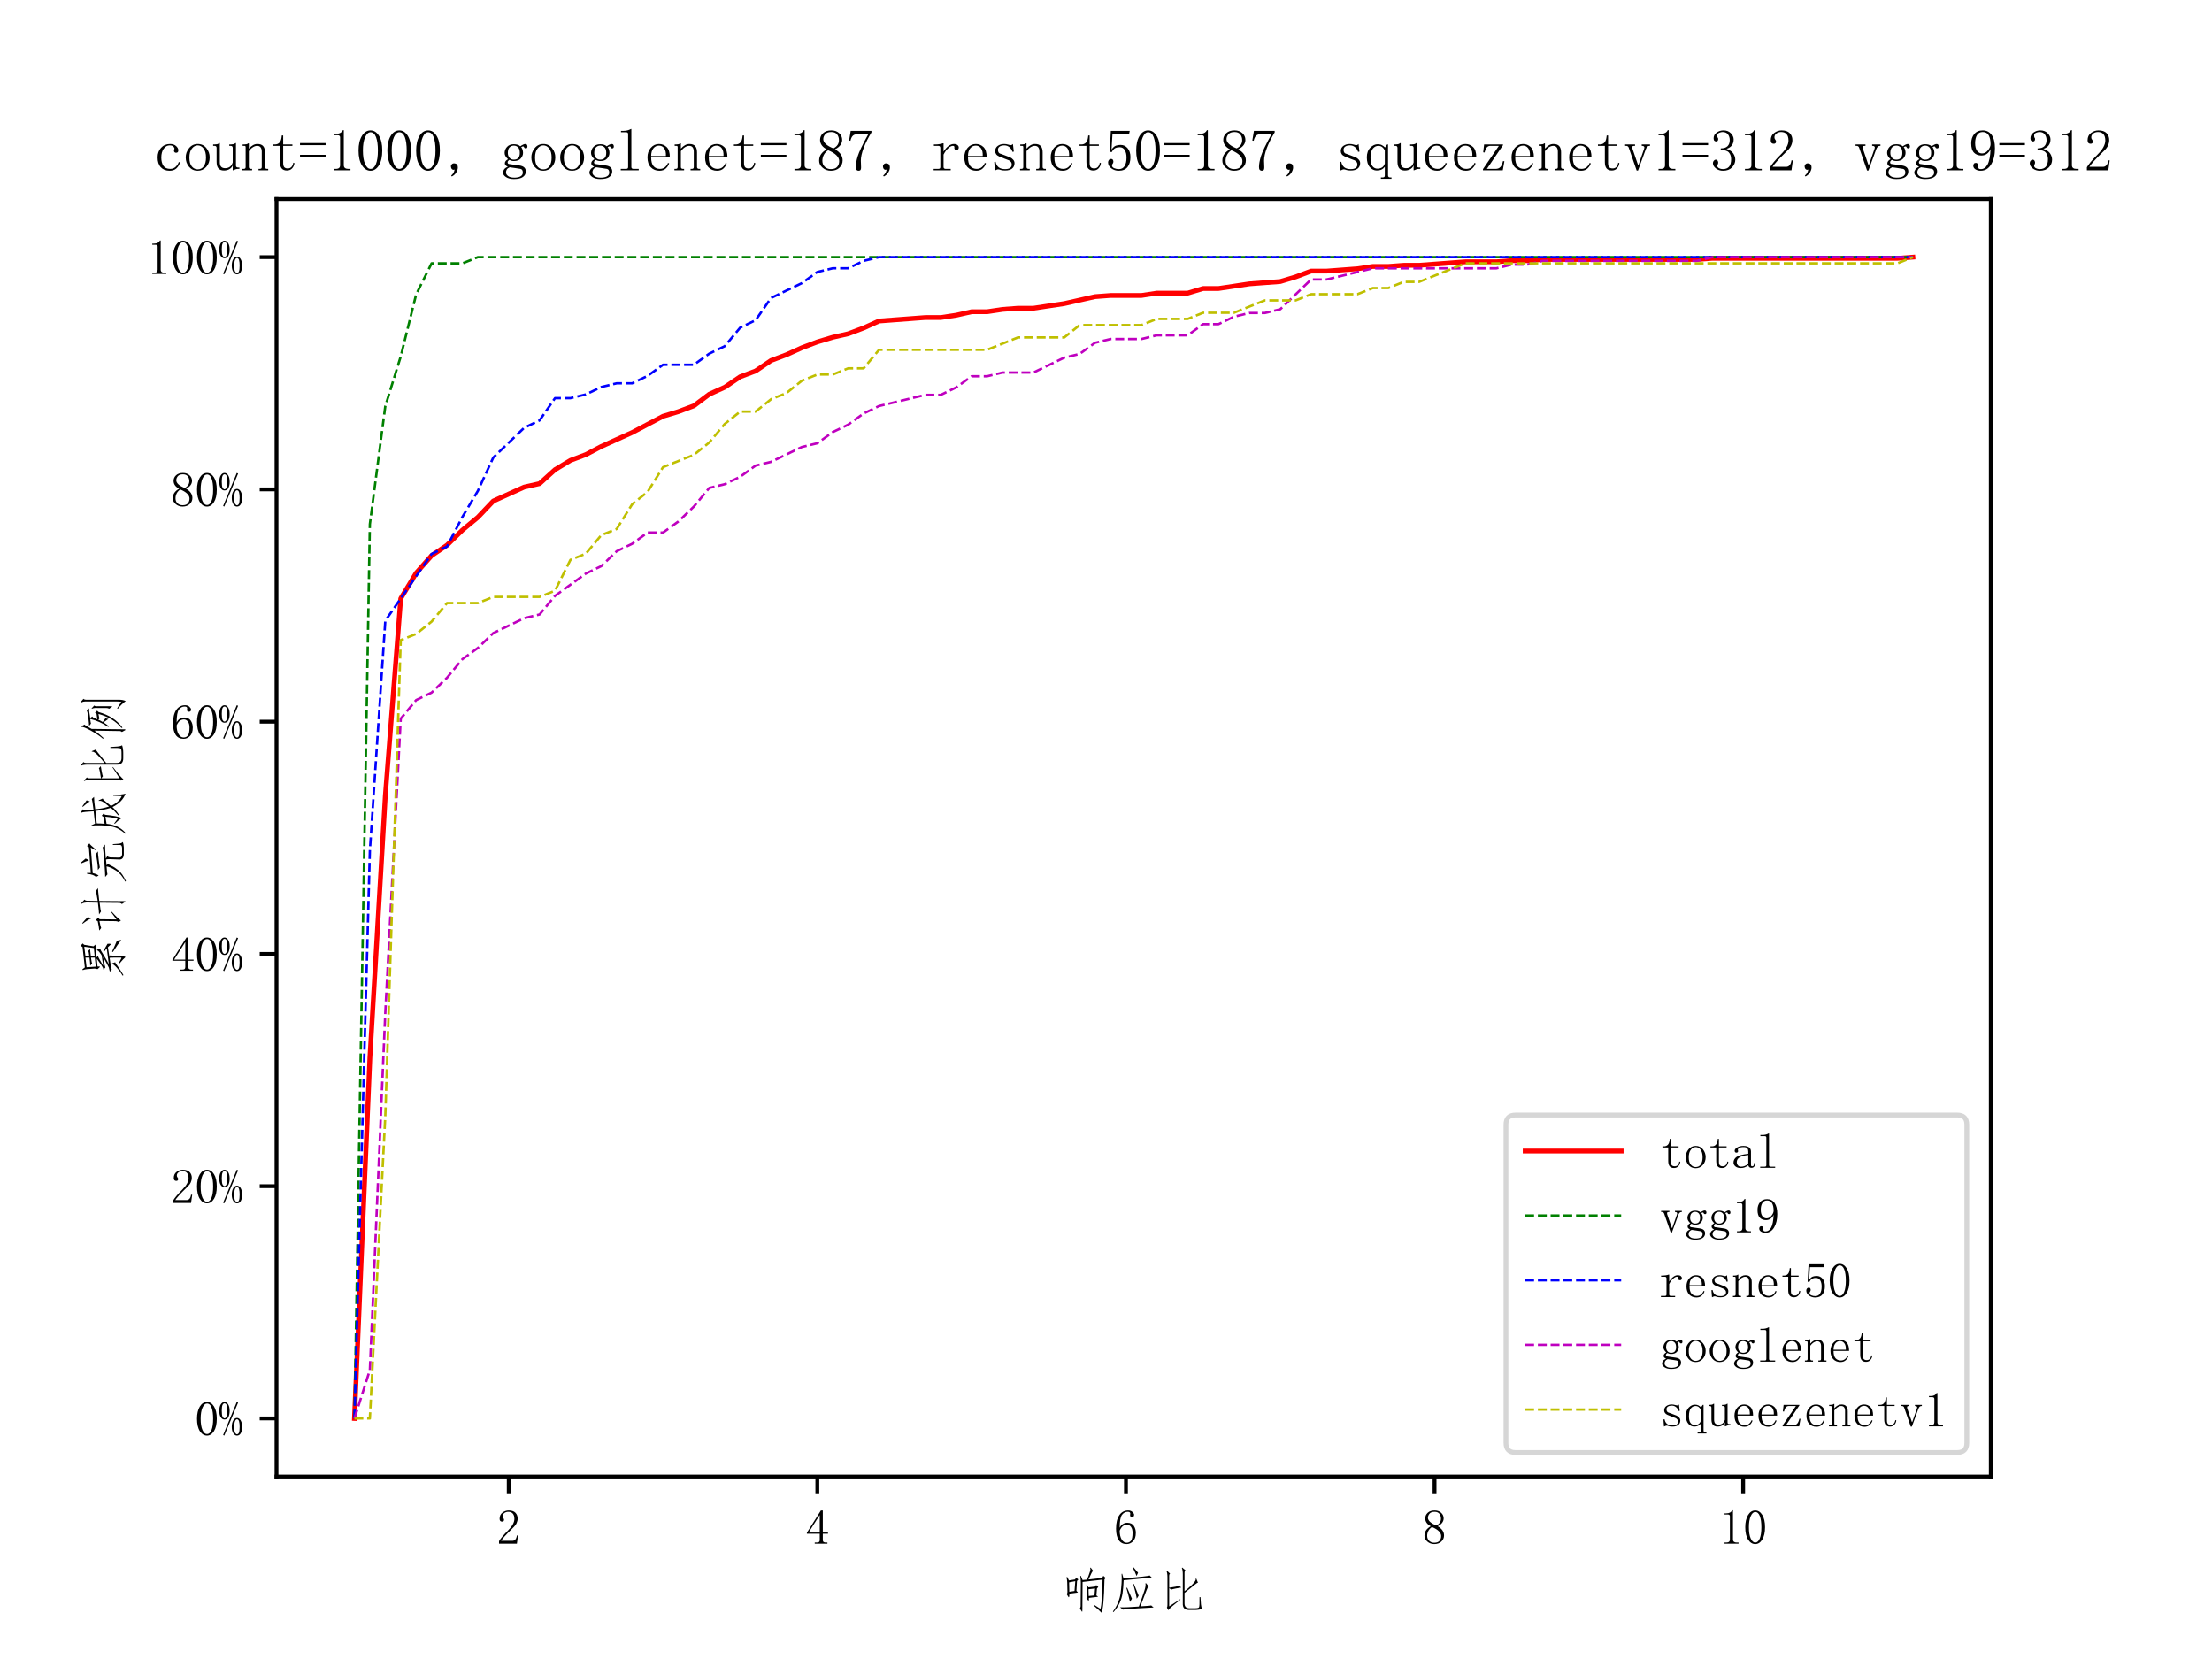 <?xml version="1.0" encoding="utf-8" standalone="no"?>
<!DOCTYPE svg PUBLIC "-//W3C//DTD SVG 1.1//EN"
  "http://www.w3.org/Graphics/SVG/1.1/DTD/svg11.dtd">
<svg xmlns:xlink="http://www.w3.org/1999/xlink" width="460.8pt" height="345.6pt" viewBox="0 0 460.8 345.6" xmlns="http://www.w3.org/2000/svg" version="1.1">
 <defs>
  <style type="text/css">*{stroke-linejoin: round; stroke-linecap: butt}</style>
 </defs>
 <g id="figure_1">
  <g id="patch_1">
   <path d="M 0 345.6 
L 460.8 345.6 
L 460.8 0 
L 0 0 
z
" style="fill: #ffffff"/>
  </g>
  <g id="axes_1">
   <g id="patch_2">
    <path d="M 57.6 307.584 
L 414.72 307.584 
L 414.72 41.472 
L 57.6 41.472 
z
" style="fill: #ffffff"/>
   </g>
   <g id="matplotlib.axis_1">
    <g id="xtick_1">
     <g id="line2d_1">
      <defs>
       <path id="m04cf4510a1" d="M 0 0 
L 0 3.5 
" style="stroke: #000000; stroke-width: 0.8"/>
      </defs>
      <g>
       <use xlink:href="#m04cf4510a1" x="105.977" y="307.584" style="stroke: #000000; stroke-width: 0.8"/>
      </g>
     </g>
     <g id="text_1">
      <!-- 2 -->
      <g transform="translate(103.477 321.576)scale(0.1 -0.1)">
       <defs>
        <path id="FangSong-32" d="M 2300 3225 
Q 2300 3675 2100 3912 
Q 1900 4150 1500 4150 
Q 1200 4150 987 3987 
Q 775 3825 775 3575 
Q 775 3425 862 3325 
Q 950 3225 950 3125 
Q 950 3000 887 2937 
Q 825 2875 700 2875 
Q 550 2875 462 2962 
Q 375 3050 375 3250 
Q 375 3775 750 4050 
Q 1125 4325 1550 4325 
Q 2150 4325 2437 4025 
Q 2725 3725 2725 3275 
Q 2725 2975 2587 2675 
Q 2450 2375 2150 2100 
Q 1425 1400 1037 962 
Q 650 525 575 375 
L 2050 375 
Q 2275 375 2425 550 
Q 2575 725 2625 1075 
L 2775 1075 
L 2625 0 
L 300 0 
L 300 325 
Q 425 550 712 900 
Q 1000 1250 1475 1725 
Q 1900 2150 2100 2525 
Q 2300 2900 2300 3225 
z
" transform="scale(0.016)"/>
       </defs>
       <use xlink:href="#FangSong-32"/>
      </g>
     </g>
    </g>
    <g id="xtick_2">
     <g id="line2d_2">
      <g>
       <use xlink:href="#m04cf4510a1" x="170.265" y="307.584" style="stroke: #000000; stroke-width: 0.8"/>
      </g>
     </g>
     <g id="text_2">
      <!-- 4 -->
      <g transform="translate(167.765 321.576)scale(0.1 -0.1)">
       <defs>
        <path id="FangSong-34" d="M 2275 475 
Q 2275 300 2375 225 
Q 2475 150 2650 150 
L 2875 150 
L 2875 0 
L 1225 0 
L 1225 150 
L 1500 150 
Q 1700 150 1787 225 
Q 1875 300 1875 475 
L 1875 1300 
L 200 1300 
L 200 1425 
L 2025 4325 
L 2275 4325 
L 2275 1450 
L 2950 1450 
L 2950 1300 
L 2275 1300 
L 2275 475 
z
M 1850 3700 
L 425 1450 
L 1875 1450 
L 1875 3700 
L 1850 3700 
z
" transform="scale(0.016)"/>
       </defs>
       <use xlink:href="#FangSong-34"/>
      </g>
     </g>
    </g>
    <g id="xtick_3">
     <g id="line2d_3">
      <g>
       <use xlink:href="#m04cf4510a1" x="234.553" y="307.584" style="stroke: #000000; stroke-width: 0.8"/>
      </g>
     </g>
     <g id="text_3">
      <!-- 6 -->
      <g transform="translate(232.053 321.576)scale(0.1 -0.1)">
       <defs>
        <path id="FangSong-36" d="M 750 1700 
Q 750 950 1012 537 
Q 1275 125 1650 125 
Q 2025 125 2225 400 
Q 2425 675 2425 1425 
Q 2425 1925 2212 2200 
Q 2000 2475 1700 2475 
Q 1425 2475 1187 2312 
Q 950 2150 750 1700 
z
M 1725 2725 
Q 2325 2725 2587 2325 
Q 2850 1925 2850 1425 
Q 2850 675 2487 312 
Q 2125 -50 1650 -50 
Q 975 -50 625 462 
Q 275 975 275 1950 
Q 275 3100 700 3712 
Q 1125 4325 1850 4325 
Q 2200 4325 2412 4125 
Q 2625 3925 2625 3775 
Q 2625 3625 2562 3550 
Q 2500 3475 2350 3475 
Q 2225 3475 2162 3537 
Q 2100 3600 2100 3725 
Q 2100 3775 2112 3825 
Q 2125 3875 2125 3925 
Q 2125 4025 2050 4087 
Q 1975 4150 1775 4150 
Q 1350 4150 1050 3762 
Q 750 3375 750 2075 
Q 900 2400 1162 2562 
Q 1425 2725 1725 2725 
z
" transform="scale(0.016)"/>
       </defs>
       <use xlink:href="#FangSong-36"/>
      </g>
     </g>
    </g>
    <g id="xtick_4">
     <g id="line2d_4">
      <g>
       <use xlink:href="#m04cf4510a1" x="298.841" y="307.584" style="stroke: #000000; stroke-width: 0.8"/>
      </g>
     </g>
     <g id="text_4">
      <!-- 8 -->
      <g transform="translate(296.341 321.576)scale(0.1 -0.1)">
       <defs>
        <path id="FangSong-38" d="M 600 1025 
Q 600 625 862 375 
Q 1125 125 1525 125 
Q 2000 125 2212 375 
Q 2425 625 2425 1000 
Q 2425 1325 2125 1625 
Q 1825 1925 1225 2175 
Q 925 1975 762 1675 
Q 600 1375 600 1025 
z
M 2800 1075 
Q 2800 600 2450 275 
Q 2100 -50 1525 -50 
Q 1000 -50 625 275 
Q 250 600 250 1025 
Q 250 1450 462 1750 
Q 675 2050 1075 2275 
Q 725 2450 537 2712 
Q 350 2975 350 3300 
Q 350 3725 675 4025 
Q 1000 4325 1575 4325 
Q 2100 4325 2425 4025 
Q 2750 3725 2750 3300 
Q 2750 3000 2562 2737 
Q 2375 2475 1975 2275 
Q 2400 2025 2600 1725 
Q 2800 1425 2800 1075 
z
M 2400 3275 
Q 2400 3625 2200 3887 
Q 2000 4150 1575 4150 
Q 1100 4150 900 3900 
Q 700 3650 700 3375 
Q 700 3100 987 2837 
Q 1275 2575 1800 2375 
Q 2100 2525 2250 2750 
Q 2400 2975 2400 3275 
z
" transform="scale(0.016)"/>
       </defs>
       <use xlink:href="#FangSong-38"/>
      </g>
     </g>
    </g>
    <g id="xtick_5">
     <g id="line2d_5">
      <g>
       <use xlink:href="#m04cf4510a1" x="363.129" y="307.584" style="stroke: #000000; stroke-width: 0.8"/>
      </g>
     </g>
     <g id="text_5">
      <!-- 10 -->
      <g transform="translate(358.129 321.576)scale(0.1 -0.1)">
       <defs>
        <path id="FangSong-31" d="M 1800 4350 
L 1800 550 
Q 1800 350 1925 250 
Q 2050 150 2275 150 
L 2525 150 
L 2525 0 
L 700 0 
L 700 150 
L 925 150 
Q 1175 150 1287 250 
Q 1400 350 1400 550 
L 1400 3575 
Q 1400 3675 1337 3737 
Q 1275 3800 1150 3800 
L 700 3800 
L 700 3950 
L 925 3950 
Q 1225 3950 1412 4050 
Q 1600 4150 1700 4350 
L 1800 4350 
z
" transform="scale(0.016)"/>
        <path id="FangSong-30" d="M 1575 4125 
Q 1225 4125 987 3587 
Q 750 3050 750 2150 
Q 750 1200 987 675 
Q 1225 150 1575 150 
Q 1950 150 2162 675 
Q 2375 1200 2375 2150 
Q 2375 3050 2175 3587 
Q 1975 4125 1575 4125 
z
M 1575 -50 
Q 1025 -50 650 525 
Q 275 1100 275 2150 
Q 275 3125 637 3725 
Q 1000 4325 1575 4325 
Q 2125 4325 2487 3750 
Q 2850 3175 2850 2150 
Q 2850 1125 2487 537 
Q 2125 -50 1575 -50 
z
" transform="scale(0.016)"/>
       </defs>
       <use xlink:href="#FangSong-31"/>
       <use xlink:href="#FangSong-30" x="50"/>
      </g>
     </g>
    </g>
    <g id="text_6">
     <!-- 响应比 -->
     <g transform="translate(221.16 334.873)scale(0.1 -0.1)">
      <defs>
       <path id="FangSong-54cd" d="M 2700 -200 
Q 2725 -650 2625 -525 
L 2375 -125 
Q 2500 50 2475 350 
L 2500 3200 
Q 2500 3625 2425 4100 
L 2500 4125 
L 2725 3575 
L 3300 3625 
Q 3550 4225 3675 4637 
Q 3800 5050 3700 5150 
L 3775 5200 
L 4125 4750 
Q 4050 4800 3900 4512 
Q 3750 4225 3500 3650 
L 5275 3850 
L 5425 4125 
L 5725 3850 
L 5575 3650 
Q 5500 -175 5175 -675 
Q 4800 -275 4175 250 
L 4225 350 
L 5050 -175 
Q 5275 525 5325 3625 
L 2725 3325 
L 2700 -200 
z
M 725 3250 
Q 725 3575 625 3925 
L 725 3975 
L 950 3525 
L 1750 3650 
L 1875 3875 
L 2175 3650 
L 2000 3450 
L 1925 2175 
L 2125 1950 
L 1000 1800 
Q 1025 1275 900 1350 
L 650 1750 
Q 775 1850 750 2150 
L 725 3250 
z
M 3550 1250 
Q 3575 950 3500 875 
L 3225 1200 
Q 3300 1350 3300 1525 
L 3275 2325 
Q 3275 2700 3200 2875 
L 3275 2925 
L 3500 2625 
L 4350 2725 
L 4500 2925 
L 4775 2675 
L 4600 2475 
L 4525 1575 
L 4750 1400 
L 3550 1250 
z
M 975 3275 
L 1000 2050 
L 1675 2150 
L 1775 3425 
L 975 3275 
z
M 4350 2475 
L 3500 2375 
L 3525 1500 
L 4275 1575 
L 4350 2475 
z
" transform="scale(0.016)"/>
       <path id="FangSong-5e94" d="M 1625 4400 
L 1800 3800 
Q 5075 4050 5200 4175 
L 5525 3850 
Q 5200 3900 1825 3550 
Q 1775 2450 1675 1825 
Q 1575 1200 1312 612 
Q 1050 25 500 -600 
L 425 -525 
Q 850 50 1100 675 
Q 1350 1300 1425 1862 
Q 1500 2425 1550 3150 
Q 1600 3875 1550 4375 
L 1625 4400 
z
M 4725 3175 
L 5100 2725 
Q 5000 2800 4750 2112 
Q 4500 1425 4000 150 
Q 5425 225 5400 275 
L 5725 0 
Q 5425 0 3687 -112 
Q 1950 -225 1725 -275 
L 1350 25 
Q 2150 0 3800 125 
Q 4300 1500 4525 2200 
Q 4750 2900 4650 3125 
L 4725 3175 
z
M 2900 1150 
Q 2800 975 2650 725 
Q 2450 1625 2175 2550 
L 2275 2575 
Q 2600 1850 2900 1150 
z
M 3775 1550 
Q 3675 1350 3525 1150 
Q 3475 1600 3075 3050 
L 3150 3075 
Q 3475 2300 3775 1550 
z
M 3500 4100 
Q 3275 4675 3000 5225 
L 3075 5275 
Q 3375 4900 3700 4525 
Q 3600 4325 3500 4100 
z
" transform="scale(0.016)"/>
       <path id="FangSong-6bd4" d="M 3500 2125 
Q 3925 2425 4487 2975 
Q 5050 3525 4950 3750 
L 5025 3775 
L 5250 3225 
Q 5175 3250 4875 3000 
Q 4575 2750 4287 2525 
Q 4000 2300 3500 1900 
L 3500 575 
Q 3475 -100 4150 -100 
L 4800 -100 
Q 5275 -100 5375 12 
Q 5475 125 5450 1350 
L 5575 1350 
Q 5600 825 5637 412 
Q 5675 0 5800 -175 
Q 5375 -325 4800 -325 
L 4150 -325 
Q 3225 -350 3275 550 
L 3275 4300 
Q 3275 4875 3150 5150 
L 3200 5200 
L 3625 4850 
Q 3475 4825 3500 4250 
L 3500 2125 
z
M 1500 2575 
Q 1900 2625 2337 2712 
Q 2775 2800 2800 2850 
L 3075 2600 
Q 2875 2575 2350 2475 
Q 1825 2375 1775 2325 
L 1500 2525 
L 1500 150 
L 2925 1075 
L 2975 1025 
Q 1550 -75 1375 -350 
L 1200 0 
Q 1275 75 1275 350 
L 1275 3925 
Q 1275 4475 1150 4750 
L 1200 4800 
L 1625 4400 
Q 1475 4375 1500 3925 
L 1500 2575 
z
" transform="scale(0.016)"/>
      </defs>
      <use xlink:href="#FangSong-54cd"/>
      <use xlink:href="#FangSong-5e94" x="100"/>
      <use xlink:href="#FangSong-6bd4" x="200"/>
     </g>
    </g>
   </g>
   <g id="matplotlib.axis_2">
    <g id="ytick_1">
     <g id="line2d_6">
      <defs>
       <path id="mbf16187f73" d="M 0 0 
L -3.5 0 
" style="stroke: #000000; stroke-width: 0.8"/>
      </defs>
      <g>
       <use xlink:href="#mbf16187f73" x="57.6" y="295.488" style="stroke: #000000; stroke-width: 0.8"/>
      </g>
     </g>
     <g id="text_7">
      <!-- 0% -->
      <g transform="translate(40.6 298.984)scale(0.1 -0.1)">
       <defs>
        <path id="FangSong-25" d="M 725 4150 
Q 575 4150 475 3950 
Q 375 3750 375 3200 
Q 375 2575 487 2387 
Q 600 2200 725 2200 
Q 900 2200 987 2425 
Q 1075 2650 1075 3200 
Q 1075 3650 1012 3900 
Q 950 4150 725 4150 
z
M 1400 3175 
Q 1400 2725 1250 2387 
Q 1100 2050 725 2050 
Q 425 2050 237 2350 
Q 50 2650 50 3175 
Q 50 3725 250 4025 
Q 450 4325 725 4325 
Q 1025 4325 1212 4012 
Q 1400 3700 1400 3175 
z
M 2700 1100 
Q 2700 1525 2625 1800 
Q 2550 2075 2350 2075 
Q 2200 2075 2100 1837 
Q 2000 1600 2000 1100 
Q 2000 475 2112 300 
Q 2225 125 2350 125 
Q 2525 125 2612 337 
Q 2700 550 2700 1100 
z
M 3025 1075 
Q 3025 575 2850 262 
Q 2675 -50 2350 -50 
Q 2075 -50 1875 262 
Q 1675 575 1675 1075 
Q 1675 1625 1875 1937 
Q 2075 2250 2350 2250 
Q 2650 2250 2837 1925 
Q 3025 1600 3025 1075 
z
M 2500 4250 
L 700 -50 
L 550 25 
L 2325 4325 
L 2500 4250 
z
" transform="scale(0.016)"/>
       </defs>
       <use xlink:href="#FangSong-30"/>
       <use xlink:href="#FangSong-25" x="50"/>
      </g>
     </g>
    </g>
    <g id="ytick_2">
     <g id="line2d_7">
      <g>
       <use xlink:href="#mbf16187f73" x="57.6" y="247.104" style="stroke: #000000; stroke-width: 0.8"/>
      </g>
     </g>
     <g id="text_8">
      <!-- 20% -->
      <g transform="translate(35.6 250.6)scale(0.1 -0.1)">
       <use xlink:href="#FangSong-32"/>
       <use xlink:href="#FangSong-30" x="50"/>
       <use xlink:href="#FangSong-25" x="100"/>
      </g>
     </g>
    </g>
    <g id="ytick_3">
     <g id="line2d_8">
      <g>
       <use xlink:href="#mbf16187f73" x="57.6" y="198.72" style="stroke: #000000; stroke-width: 0.8"/>
      </g>
     </g>
     <g id="text_9">
      <!-- 40% -->
      <g transform="translate(35.6 202.216)scale(0.1 -0.1)">
       <use xlink:href="#FangSong-34"/>
       <use xlink:href="#FangSong-30" x="50"/>
       <use xlink:href="#FangSong-25" x="100"/>
      </g>
     </g>
    </g>
    <g id="ytick_4">
     <g id="line2d_9">
      <g>
       <use xlink:href="#mbf16187f73" x="57.6" y="150.336" style="stroke: #000000; stroke-width: 0.8"/>
      </g>
     </g>
     <g id="text_10">
      <!-- 60% -->
      <g transform="translate(35.6 153.832)scale(0.1 -0.1)">
       <use xlink:href="#FangSong-36"/>
       <use xlink:href="#FangSong-30" x="50"/>
       <use xlink:href="#FangSong-25" x="100"/>
      </g>
     </g>
    </g>
    <g id="ytick_5">
     <g id="line2d_10">
      <g>
       <use xlink:href="#mbf16187f73" x="57.6" y="101.952" style="stroke: #000000; stroke-width: 0.8"/>
      </g>
     </g>
     <g id="text_11">
      <!-- 80% -->
      <g transform="translate(35.6 105.448)scale(0.1 -0.1)">
       <use xlink:href="#FangSong-38"/>
       <use xlink:href="#FangSong-30" x="50"/>
       <use xlink:href="#FangSong-25" x="100"/>
      </g>
     </g>
    </g>
    <g id="ytick_6">
     <g id="line2d_11">
      <g>
       <use xlink:href="#mbf16187f73" x="57.6" y="53.568" style="stroke: #000000; stroke-width: 0.8"/>
      </g>
     </g>
     <g id="text_12">
      <!-- 100% -->
      <g transform="translate(30.6 57.064)scale(0.1 -0.1)">
       <use xlink:href="#FangSong-31"/>
       <use xlink:href="#FangSong-30" x="50"/>
       <use xlink:href="#FangSong-30" x="100"/>
       <use xlink:href="#FangSong-25" x="150"/>
      </g>
     </g>
    </g>
    <g id="text_13">
     <!-- 累计完成比例 -->
     <g transform="translate(25.155 204.528)rotate(-90)scale(0.1 -0.1)">
      <defs>
       <path id="FangSong-7d2f" d="M 4525 4975 
L 4700 5225 
L 5000 4950 
L 4825 4775 
L 4625 3550 
L 4850 3300 
L 3175 3150 
L 3375 2975 
Q 3200 2925 2862 2725 
Q 2525 2525 2075 2275 
L 3475 2500 
Q 3750 2675 3900 2800 
Q 4050 2925 4100 3075 
L 4175 3100 
L 4325 2700 
Q 4200 2675 3500 2237 
Q 2800 1800 2275 1550 
L 4375 1825 
L 3900 2175 
L 4000 2275 
Q 4625 1900 4950 1725 
Q 4975 1475 4925 1225 
Q 4800 1375 4500 1675 
L 3250 1475 
L 3525 1300 
Q 3375 1200 3375 875 
L 3375 25 
Q 3375 -325 3225 -625 
Q 2975 -325 2400 150 
L 2450 250 
L 3050 -75 
Q 3150 -125 3150 0 
L 3150 925 
Q 3150 1300 3125 1450 
Q 1875 1275 1575 1175 
L 1325 1425 
L 1850 1550 
Q 2175 1700 3250 2300 
Q 2075 2100 1875 2000 
L 1575 2250 
L 1800 2300 
Q 2150 2475 3025 3125 
L 2000 3025 
Q 2000 2675 1950 2700 
Q 1900 2725 1650 3025 
Q 1725 3250 1725 3425 
L 1650 4400 
Q 1625 4675 1525 4950 
L 1625 5000 
L 1875 4675 
L 4525 4975 
z
M 3150 3375 
L 3150 3875 
Q 2525 3800 2400 3725 
L 2100 3975 
Q 2500 3975 3150 4075 
L 3150 4600 
L 1900 4450 
L 1975 3250 
L 3150 3375 
z
M 3375 4100 
Q 3950 4175 4025 4225 
L 4275 4000 
Q 3950 3975 3375 3900 
L 3375 3400 
L 4400 3500 
L 4575 4750 
L 3375 4600 
L 3375 4100 
z
M 5450 -75 
Q 4975 325 3875 1025 
L 3950 1125 
Q 4850 700 5350 500 
Q 5425 250 5450 -75 
z
M 800 -250 
Q 1350 75 1825 500 
Q 2300 925 2325 1125 
L 2400 1150 
L 2550 725 
Q 2425 700 2075 425 
Q 1725 150 875 -350 
L 800 -250 
z
" transform="scale(0.016)"/>
       <path id="FangSong-8ba1" d="M 4075 4200 
Q 4100 4825 3900 5100 
L 3975 5150 
L 4450 4725 
Q 4275 4600 4300 4200 
L 4275 3000 
Q 5525 3200 5575 3250 
L 5950 2950 
Q 5725 2975 4275 2800 
L 4250 -425 
Q 4250 -700 4150 -575 
L 3875 -150 
Q 4050 50 4025 300 
L 4050 2750 
Q 2975 2625 2900 2575 
L 2525 2825 
Q 2850 2825 4050 2975 
L 4075 4200 
z
M 1775 3250 
L 2100 2950 
L 1900 2750 
L 1875 550 
L 2825 1250 
L 2875 1175 
Q 1875 250 1750 -25 
L 1525 275 
Q 1625 375 1650 625 
L 1675 2775 
Q 900 2625 750 2550 
L 425 2800 
Q 850 2825 1650 3000 
L 1775 3250 
z
M 2025 3800 
Q 1825 4300 1325 4950 
L 1375 5025 
Q 1925 4575 2175 4300 
Q 2125 4000 2025 3800 
z
" transform="scale(0.016)"/>
       <path id="FangSong-5b8c" d="M 5375 2050 
Q 4925 2050 3550 1950 
L 3850 1750 
Q 3725 1600 3700 1375 
L 3675 275 
Q 3650 -125 4075 -175 
L 4925 -175 
Q 5300 -150 5312 62 
Q 5325 275 5325 1025 
L 5425 1025 
Q 5450 750 5475 337 
Q 5500 -75 5700 -275 
Q 5400 -375 5000 -400 
L 4075 -400 
Q 3425 -350 3425 150 
L 3475 1450 
Q 3475 1775 3425 1925 
L 2675 1850 
L 2875 1650 
Q 2750 1550 2600 1200 
Q 2450 850 2025 312 
Q 1600 -225 600 -675 
L 550 -575 
Q 1525 -100 1987 625 
Q 2450 1350 2525 1850 
Q 1550 1775 1500 1725 
L 1150 2025 
Q 1625 2025 3212 2150 
Q 4800 2275 5000 2350 
L 5375 2050 
z
M 1650 3650 
Q 1550 3125 1325 2875 
L 1150 3250 
Q 1450 3425 1575 4400 
L 1675 4400 
L 1675 3900 
L 5025 4150 
L 5175 4400 
L 5525 4075 
Q 5375 4050 4725 3250 
L 4650 3325 
L 4975 3900 
L 1650 3650 
z
M 4475 2975 
Q 4225 2975 3412 2875 
Q 2600 2775 2400 2725 
L 2050 2975 
Q 2575 2975 3200 3075 
Q 3825 3175 4150 3225 
L 4475 2975 
z
M 3550 4575 
Q 3475 4350 3300 4150 
Q 3225 4475 2900 5200 
L 2975 5250 
Q 3350 4825 3550 4575 
z
" transform="scale(0.016)"/>
       <path id="FangSong-6210" d="M 5575 975 
Q 5600 -150 5750 -625 
Q 4650 -225 4000 1075 
Q 3625 650 2975 225 
L 2925 325 
Q 3525 825 3900 1300 
Q 3600 2275 3500 3300 
L 1875 3125 
Q 1875 2625 1825 2100 
L 2725 2250 
L 2875 2475 
L 3175 2225 
L 3000 2050 
Q 2850 475 2575 -125 
Q 2225 400 1825 775 
L 1875 850 
L 2475 400 
Q 2650 875 2750 2000 
L 1825 1850 
Q 1675 250 600 -650 
L 525 -600 
Q 1250 250 1425 987 
Q 1600 1725 1625 2612 
Q 1650 3500 1550 3800 
L 1625 3825 
L 1850 3350 
L 3450 3525 
Q 3400 4150 3375 4562 
Q 3350 4975 3225 5200 
L 3275 5225 
L 3725 4900 
Q 3625 4925 3637 4575 
Q 3650 4225 3675 3550 
Q 4900 3700 5050 3775 
L 5325 3475 
Q 4775 3475 3725 3325 
Q 3775 2425 4075 1525 
Q 4500 2025 4687 2325 
Q 4875 2625 4800 2850 
L 4875 2875 
L 5125 2325 
Q 5075 2400 4850 2125 
Q 4625 1850 4150 1275 
Q 4625 225 5425 -125 
L 5475 975 
L 5575 975 
z
M 4100 5000 
Q 4525 4700 4875 4450 
Q 4825 4250 4750 4025 
Q 4400 4525 4025 4950 
L 4100 5000 
z
" transform="scale(0.016)"/>
       <path id="FangSong-4f8b" d="M 3050 2000 
Q 3025 1800 2975 1600 
Q 2775 1900 2525 2250 
Q 2300 1875 2025 1550 
L 1925 1625 
Q 2675 2725 2975 3975 
Q 2475 3925 2375 3875 
L 2050 4125 
Q 2375 4125 3162 4225 
Q 3950 4325 4100 4450 
L 4350 4125 
Q 4050 4150 3100 3975 
L 3300 3700 
Q 3200 3675 3125 3525 
Q 3050 3375 2925 3050 
L 3625 3150 
L 3775 3350 
L 4050 3075 
L 3875 2900 
Q 3300 825 1850 -225 
L 1800 -100 
Q 3100 975 3625 2900 
Q 3150 2825 3025 2775 
L 2875 2925 
Q 2775 2675 2575 2350 
Q 2900 2125 3050 2000 
z
M 1275 -150 
Q 1425 25 1400 225 
L 1450 3425 
Q 1025 2800 475 2225 
L 400 2325 
Q 875 2850 1450 3887 
Q 2025 4925 1925 5150 
L 2000 5175 
L 2250 4700 
Q 2200 4725 2062 4475 
Q 1925 4225 1675 3800 
L 1625 -325 
Q 1650 -675 1525 -600 
L 1275 -150 
z
M 5475 250 
Q 5475 -300 5300 -650 
Q 4900 -100 4300 375 
L 4350 475 
L 5200 -75 
Q 5250 250 5250 575 
L 5250 4350 
Q 5275 4950 5100 5150 
L 5175 5225 
L 5600 4850 
Q 5450 4775 5475 4325 
L 5475 250 
z
M 4300 1525 
Q 4400 1650 4400 1900 
L 4400 3075 
Q 4425 3525 4300 3750 
L 4350 3800 
L 4725 3450 
Q 4600 3350 4625 3025 
L 4625 1375 
Q 4625 1050 4550 1125 
L 4300 1525 
z
" transform="scale(0.016)"/>
      </defs>
      <use xlink:href="#FangSong-7d2f"/>
      <use xlink:href="#FangSong-8ba1" x="100"/>
      <use xlink:href="#FangSong-5b8c" x="200"/>
      <use xlink:href="#FangSong-6210" x="300"/>
      <use xlink:href="#FangSong-6bd4" x="400"/>
      <use xlink:href="#FangSong-4f8b" x="500"/>
     </g>
    </g>
   </g>
   <g id="line2d_12">
    <path d="M 73.833 295.488 
L 77.047 220.493 
L 80.262 165.819 
L 83.476 124.692 
L 86.69 119.37 
L 89.905 115.741 
L 93.119 113.564 
L 96.334 110.419 
L 99.548 107.758 
L 102.762 104.371 
L 105.977 102.92 
L 109.191 101.468 
L 112.406 100.742 
L 115.62 97.839 
L 118.834 95.904 
L 122.049 94.694 
L 125.263 93.001 
L 128.478 91.549 
L 131.692 90.098 
L 134.906 88.404 
L 138.121 86.711 
L 141.335 85.743 
L 144.55 84.534 
L 147.764 82.115 
L 150.978 80.663 
L 154.193 78.486 
L 157.407 77.276 
L 160.622 75.099 
L 163.836 73.889 
L 167.05 72.438 
L 170.265 71.228 
L 173.479 70.26 
L 176.694 69.535 
L 179.908 68.325 
L 183.122 66.874 
L 186.337 66.632 
L 189.551 66.39 
L 192.766 66.148 
L 195.98 66.148 
L 199.194 65.664 
L 202.409 64.938 
L 205.623 64.938 
L 208.838 64.454 
L 212.052 64.212 
L 215.266 64.212 
L 218.481 63.729 
L 221.695 63.245 
L 224.91 62.519 
L 228.124 61.793 
L 231.338 61.551 
L 234.553 61.551 
L 237.767 61.551 
L 240.982 61.068 
L 244.196 61.068 
L 247.41 61.068 
L 250.625 60.1 
L 253.839 60.1 
L 257.054 59.616 
L 260.268 59.132 
L 263.482 58.89 
L 266.697 58.648 
L 269.911 57.681 
L 273.126 56.471 
L 276.34 56.471 
L 279.554 56.229 
L 282.769 55.987 
L 285.983 55.503 
L 289.198 55.503 
L 292.412 55.261 
L 295.626 55.261 
L 298.841 55.02 
L 302.055 54.778 
L 305.27 54.536 
L 308.484 54.536 
L 311.698 54.536 
L 314.913 54.294 
L 318.127 54.294 
L 321.342 54.052 
L 324.556 54.052 
L 327.77 54.052 
L 330.985 54.052 
L 334.199 54.052 
L 337.414 54.052 
L 340.628 54.052 
L 343.842 54.052 
L 347.057 54.052 
L 350.271 54.052 
L 353.486 54.052 
L 356.7 53.81 
L 359.914 53.81 
L 363.129 53.81 
L 366.343 53.81 
L 369.558 53.81 
L 372.772 53.81 
L 375.986 53.81 
L 379.201 53.81 
L 382.415 53.81 
L 385.63 53.81 
L 388.844 53.81 
L 392.058 53.81 
L 395.273 53.81 
L 398.487 53.568 
" clip-path="url(#p91f26b081b)" style="fill: none; stroke: #ff0000; stroke-linecap: square"/>
   </g>
   <g id="line2d_13">
    <path d="M 73.833 295.488 
L 77.047 109.197 
L 80.262 84.617 
L 83.476 74.267 
L 86.69 61.33 
L 89.905 54.862 
L 93.119 54.862 
L 96.334 54.862 
L 99.548 53.568 
L 102.762 53.568 
L 105.977 53.568 
L 109.191 53.568 
L 112.406 53.568 
L 115.62 53.568 
L 118.834 53.568 
L 122.049 53.568 
L 125.263 53.568 
L 128.478 53.568 
L 131.692 53.568 
L 134.906 53.568 
L 138.121 53.568 
L 141.335 53.568 
L 144.55 53.568 
L 147.764 53.568 
L 150.978 53.568 
L 154.193 53.568 
L 157.407 53.568 
L 160.622 53.568 
L 163.836 53.568 
L 167.05 53.568 
L 170.265 53.568 
L 173.479 53.568 
L 176.694 53.568 
L 179.908 53.568 
L 183.122 53.568 
L 186.337 53.568 
L 189.551 53.568 
L 192.766 53.568 
L 195.98 53.568 
L 199.194 53.568 
L 202.409 53.568 
L 205.623 53.568 
L 208.838 53.568 
L 212.052 53.568 
L 215.266 53.568 
L 218.481 53.568 
L 221.695 53.568 
L 224.91 53.568 
L 228.124 53.568 
L 231.338 53.568 
L 234.553 53.568 
L 237.767 53.568 
L 240.982 53.568 
L 244.196 53.568 
L 247.41 53.568 
L 250.625 53.568 
L 253.839 53.568 
L 257.054 53.568 
L 260.268 53.568 
L 263.482 53.568 
L 266.697 53.568 
L 269.911 53.568 
L 273.126 53.568 
L 276.34 53.568 
L 279.554 53.568 
L 282.769 53.568 
L 285.983 53.568 
L 289.198 53.568 
L 292.412 53.568 
L 295.626 53.568 
L 298.841 53.568 
L 302.055 53.568 
L 305.27 53.568 
L 308.484 53.568 
L 311.698 53.568 
L 314.913 53.568 
L 318.127 53.568 
L 321.342 53.568 
L 324.556 53.568 
L 327.77 53.568 
L 330.985 53.568 
L 334.199 53.568 
L 337.414 53.568 
L 340.628 53.568 
L 343.842 53.568 
L 347.057 53.568 
L 350.271 53.568 
L 353.486 53.568 
L 356.7 53.568 
L 359.914 53.568 
L 363.129 53.568 
L 366.343 53.568 
L 369.558 53.568 
L 372.772 53.568 
L 375.986 53.568 
L 379.201 53.568 
L 382.415 53.568 
L 385.63 53.568 
L 388.844 53.568 
L 392.058 53.568 
L 395.273 53.568 
L 398.487 53.568 
" clip-path="url(#p91f26b081b)" style="fill: none; stroke-dasharray: 1.85,0.8; stroke-dashoffset: 0; stroke: #008000; stroke-width: 0.5"/>
   </g>
   <g id="line2d_14">
    <path d="M 73.833 295.488 
L 77.047 177.233 
L 80.262 129.313 
L 83.476 124.675 
L 86.69 120.038 
L 89.905 115.401 
L 93.119 113.855 
L 96.334 107.672 
L 99.548 102.261 
L 102.762 95.305 
L 105.977 92.213 
L 109.191 89.122 
L 112.406 87.576 
L 115.62 82.938 
L 118.834 82.938 
L 122.049 82.166 
L 125.263 80.62 
L 128.478 79.847 
L 131.692 79.847 
L 134.906 78.301 
L 138.121 75.982 
L 141.335 75.982 
L 144.55 75.982 
L 147.764 73.664 
L 150.978 72.118 
L 154.193 68.253 
L 157.407 66.707 
L 160.622 62.07 
L 163.836 60.524 
L 167.05 58.978 
L 170.265 56.66 
L 173.479 55.887 
L 176.694 55.887 
L 179.908 54.341 
L 183.122 53.568 
L 186.337 53.568 
L 189.551 53.568 
L 192.766 53.568 
L 195.98 53.568 
L 199.194 53.568 
L 202.409 53.568 
L 205.623 53.568 
L 208.838 53.568 
L 212.052 53.568 
L 215.266 53.568 
L 218.481 53.568 
L 221.695 53.568 
L 224.91 53.568 
L 228.124 53.568 
L 231.338 53.568 
L 234.553 53.568 
L 237.767 53.568 
L 240.982 53.568 
L 244.196 53.568 
L 247.41 53.568 
L 250.625 53.568 
L 253.839 53.568 
L 257.054 53.568 
L 260.268 53.568 
L 263.482 53.568 
L 266.697 53.568 
L 269.911 53.568 
L 273.126 53.568 
L 276.34 53.568 
L 279.554 53.568 
L 282.769 53.568 
L 285.983 53.568 
L 289.198 53.568 
L 292.412 53.568 
L 295.626 53.568 
L 298.841 53.568 
L 302.055 53.568 
L 305.27 53.568 
L 308.484 53.568 
L 311.698 53.568 
L 314.913 53.568 
L 318.127 53.568 
L 321.342 53.568 
L 324.556 53.568 
L 327.77 53.568 
L 330.985 53.568 
L 334.199 53.568 
L 337.414 53.568 
L 340.628 53.568 
L 343.842 53.568 
L 347.057 53.568 
L 350.271 53.568 
L 353.486 53.568 
L 356.7 53.568 
L 359.914 53.568 
L 363.129 53.568 
L 366.343 53.568 
L 369.558 53.568 
L 372.772 53.568 
L 375.986 53.568 
L 379.201 53.568 
L 382.415 53.568 
L 385.63 53.568 
L 388.844 53.568 
L 392.058 53.568 
L 395.273 53.568 
L 398.487 53.568 
" clip-path="url(#p91f26b081b)" style="fill: none; stroke-dasharray: 1.85,0.8; stroke-dashoffset: 0; stroke: #0000ff; stroke-width: 0.5"/>
   </g>
   <g id="line2d_15">
    <path d="M 73.833 295.488 
L 77.047 285.408 
L 80.262 210.971 
L 83.476 149.716 
L 86.69 145.839 
L 89.905 144.288 
L 93.119 141.186 
L 96.334 137.31 
L 99.548 134.983 
L 102.762 131.882 
L 105.977 130.331 
L 109.191 128.78 
L 112.406 128.005 
L 115.62 124.128 
L 118.834 121.802 
L 122.049 119.476 
L 125.263 117.925 
L 128.478 114.823 
L 131.692 113.273 
L 134.906 110.946 
L 138.121 110.946 
L 141.335 108.62 
L 144.55 105.519 
L 147.764 101.642 
L 150.978 100.866 
L 154.193 99.316 
L 157.407 96.99 
L 160.622 96.214 
L 163.836 94.663 
L 167.05 93.113 
L 170.265 92.337 
L 173.479 90.011 
L 176.694 88.46 
L 179.908 86.134 
L 183.122 84.583 
L 186.337 83.808 
L 189.551 83.033 
L 192.766 82.257 
L 195.98 82.257 
L 199.194 80.706 
L 202.409 78.38 
L 205.623 78.38 
L 208.838 77.605 
L 212.052 77.605 
L 215.266 77.605 
L 218.481 76.054 
L 221.695 74.503 
L 224.91 73.728 
L 228.124 71.402 
L 231.338 70.626 
L 234.553 70.626 
L 237.767 70.626 
L 240.982 69.851 
L 244.196 69.851 
L 247.41 69.851 
L 250.625 67.525 
L 253.839 67.525 
L 257.054 65.974 
L 260.268 65.199 
L 263.482 65.199 
L 266.697 64.423 
L 269.911 61.322 
L 273.126 58.22 
L 276.34 58.22 
L 279.554 57.445 
L 282.769 56.67 
L 285.983 55.894 
L 289.198 55.894 
L 292.412 55.894 
L 295.626 55.894 
L 298.841 55.894 
L 302.055 55.894 
L 305.27 55.894 
L 308.484 55.894 
L 311.698 55.894 
L 314.913 55.119 
L 318.127 55.119 
L 321.342 54.343 
L 324.556 54.343 
L 327.77 54.343 
L 330.985 54.343 
L 334.199 54.343 
L 337.414 54.343 
L 340.628 54.343 
L 343.842 54.343 
L 347.057 54.343 
L 350.271 54.343 
L 353.486 54.343 
L 356.7 53.568 
L 359.914 53.568 
L 363.129 53.568 
L 366.343 53.568 
L 369.558 53.568 
L 372.772 53.568 
L 375.986 53.568 
L 379.201 53.568 
L 382.415 53.568 
L 385.63 53.568 
L 388.844 53.568 
L 392.058 53.568 
L 395.273 53.568 
L 398.487 53.568 
" clip-path="url(#p91f26b081b)" style="fill: none; stroke-dasharray: 1.85,0.8; stroke-dashoffset: 0; stroke: #bf00bf; stroke-width: 0.5"/>
   </g>
   <g id="line2d_16">
    <path d="M 73.833 295.488 
L 77.047 295.488 
L 80.262 232.434 
L 83.476 133.35 
L 86.69 132.063 
L 89.905 129.49 
L 93.119 125.629 
L 96.334 125.629 
L 99.548 125.629 
L 102.762 124.342 
L 105.977 124.342 
L 109.191 124.342 
L 112.406 124.342 
L 115.62 123.056 
L 118.834 116.622 
L 122.049 115.335 
L 125.263 111.474 
L 128.478 110.188 
L 131.692 105.04 
L 134.906 102.467 
L 138.121 97.319 
L 141.335 96.033 
L 144.55 94.746 
L 147.764 92.172 
L 150.978 88.312 
L 154.193 85.738 
L 157.407 85.738 
L 160.622 83.165 
L 163.836 81.878 
L 167.05 79.304 
L 170.265 78.017 
L 173.479 78.017 
L 176.694 76.731 
L 179.908 76.731 
L 183.122 72.87 
L 186.337 72.87 
L 189.551 72.87 
L 192.766 72.87 
L 195.98 72.87 
L 199.194 72.87 
L 202.409 72.87 
L 205.623 72.87 
L 208.838 71.583 
L 212.052 70.297 
L 215.266 70.297 
L 218.481 70.297 
L 221.695 70.297 
L 224.91 67.723 
L 228.124 67.723 
L 231.338 67.723 
L 234.553 67.723 
L 237.767 67.723 
L 240.982 66.436 
L 244.196 66.436 
L 247.41 66.436 
L 250.625 65.149 
L 253.839 65.149 
L 257.054 65.149 
L 260.268 63.862 
L 263.482 62.576 
L 266.697 62.576 
L 269.911 62.576 
L 273.126 61.289 
L 276.34 61.289 
L 279.554 61.289 
L 282.769 61.289 
L 285.983 60.002 
L 289.198 60.002 
L 292.412 58.715 
L 295.626 58.715 
L 298.841 57.428 
L 302.055 56.142 
L 305.27 54.855 
L 308.484 54.855 
L 311.698 54.855 
L 314.913 54.855 
L 318.127 54.855 
L 321.342 54.855 
L 324.556 54.855 
L 327.77 54.855 
L 330.985 54.855 
L 334.199 54.855 
L 337.414 54.855 
L 340.628 54.855 
L 343.842 54.855 
L 347.057 54.855 
L 350.271 54.855 
L 353.486 54.855 
L 356.7 54.855 
L 359.914 54.855 
L 363.129 54.855 
L 366.343 54.855 
L 369.558 54.855 
L 372.772 54.855 
L 375.986 54.855 
L 379.201 54.855 
L 382.415 54.855 
L 385.63 54.855 
L 388.844 54.855 
L 392.058 54.855 
L 395.273 54.855 
L 398.487 53.568 
" clip-path="url(#p91f26b081b)" style="fill: none; stroke-dasharray: 1.85,0.8; stroke-dashoffset: 0; stroke: #bfbf00; stroke-width: 0.5"/>
   </g>
   <g id="patch_3">
    <path d="M 57.6 307.584 
L 57.6 41.472 
" style="fill: none; stroke: #000000; stroke-width: 0.8; stroke-linejoin: miter; stroke-linecap: square"/>
   </g>
   <g id="patch_4">
    <path d="M 414.72 307.584 
L 414.72 41.472 
" style="fill: none; stroke: #000000; stroke-width: 0.8; stroke-linejoin: miter; stroke-linecap: square"/>
   </g>
   <g id="patch_5">
    <path d="M 57.6 307.584 
L 414.72 307.584 
" style="fill: none; stroke: #000000; stroke-width: 0.8; stroke-linejoin: miter; stroke-linecap: square"/>
   </g>
   <g id="patch_6">
    <path d="M 57.6 41.472 
L 414.72 41.472 
" style="fill: none; stroke: #000000; stroke-width: 0.8; stroke-linejoin: miter; stroke-linecap: square"/>
   </g>
   <g id="text_14">
    <!-- count=1000, googlenet=187, resnet50=187, squeezenetv1=312, vgg19=312 -->
    <g transform="translate(32.16 35.472)scale(0.12 -0.12)">
     <defs>
      <path id="FangSong-63" d="M 2125 2125 
Q 2125 2200 2137 2225 
Q 2150 2250 2175 2325 
Q 2200 2425 2075 2562 
Q 1950 2700 1650 2700 
Q 1275 2700 1012 2337 
Q 750 1975 750 1375 
Q 750 825 975 487 
Q 1200 150 1725 150 
Q 2075 150 2312 375 
Q 2550 600 2650 900 
L 2775 850 
Q 2675 475 2400 212 
Q 2125 -50 1650 -50 
Q 1050 -50 700 325 
Q 350 700 350 1400 
Q 350 2025 725 2437 
Q 1100 2850 1700 2850 
Q 2125 2850 2362 2625 
Q 2600 2400 2600 2175 
Q 2600 2025 2537 1962 
Q 2475 1900 2350 1900 
Q 2250 1900 2187 1962 
Q 2125 2025 2125 2125 
z
" transform="scale(0.016)"/>
      <path id="FangSong-6f" d="M 2875 1400 
Q 2875 775 2500 362 
Q 2125 -50 1575 -50 
Q 1000 -50 637 375 
Q 275 800 275 1400 
Q 275 1950 637 2400 
Q 1000 2850 1575 2850 
Q 2175 2850 2525 2400 
Q 2875 1950 2875 1400 
z
M 675 1375 
Q 675 725 937 412 
Q 1200 100 1575 100 
Q 2000 100 2237 437 
Q 2475 775 2475 1375 
Q 2475 2025 2212 2362 
Q 1950 2700 1575 2700 
Q 1225 2700 950 2362 
Q 675 2025 675 1375 
z
" transform="scale(0.016)"/>
      <path id="FangSong-75" d="M 1425 225 
Q 1725 225 1937 375 
Q 2150 525 2250 850 
L 2250 2425 
Q 2250 2525 2200 2587 
Q 2150 2650 2025 2650 
L 1875 2650 
L 1875 2800 
L 2025 2800 
Q 2175 2800 2300 2825 
Q 2425 2850 2550 2950 
L 2600 2950 
L 2600 500 
Q 2600 400 2662 350 
Q 2725 300 2825 300 
L 2975 300 
L 2975 150 
L 2825 150 
Q 2700 150 2575 112 
Q 2450 75 2300 0 
L 2250 0 
L 2250 525 
Q 2125 250 1875 112 
Q 1625 -25 1300 -25 
Q 900 -25 700 200 
Q 500 425 500 925 
L 500 2425 
Q 500 2525 450 2587 
Q 400 2650 275 2650 
L 125 2650 
L 125 2800 
L 275 2800 
Q 425 2800 550 2825 
Q 675 2850 800 2950 
L 850 2950 
L 850 875 
Q 850 525 1000 375 
Q 1150 225 1425 225 
z
" transform="scale(0.016)"/>
      <path id="FangSong-6e" d="M 175 0 
L 175 150 
L 300 150 
Q 425 150 475 200 
Q 525 250 525 350 
L 525 2500 
Q 525 2575 500 2612 
Q 475 2650 400 2650 
L 200 2650 
L 200 2800 
L 375 2800 
Q 500 2800 612 2825 
Q 725 2850 825 2925 
L 875 2925 
L 875 2350 
Q 1100 2600 1325 2725 
Q 1550 2850 1800 2850 
Q 2225 2850 2425 2625 
Q 2625 2400 2625 1950 
L 2625 350 
Q 2625 250 2687 200 
Q 2750 150 2850 150 
L 2975 150 
L 2975 0 
L 1925 0 
L 1925 150 
L 2050 150 
Q 2175 150 2225 200 
Q 2275 250 2275 350 
L 2275 2025 
Q 2275 2325 2150 2487 
Q 2025 2650 1775 2650 
Q 1550 2650 1312 2500 
Q 1075 2350 875 2075 
L 875 350 
Q 875 250 937 200 
Q 1000 150 1100 150 
L 1225 150 
L 1225 0 
L 175 0 
z
" transform="scale(0.016)"/>
      <path id="FangSong-74" d="M 1475 800 
Q 1475 450 1600 325 
Q 1725 200 1975 200 
Q 2225 200 2375 362 
Q 2525 525 2575 825 
L 2700 775 
Q 2650 425 2437 200 
Q 2225 -25 1875 -25 
Q 1500 -25 1312 200 
Q 1125 425 1125 900 
L 1125 2650 
L 375 2650 
L 375 2800 
L 575 2800 
Q 875 2800 1062 2987 
Q 1250 3175 1300 3575 
L 1325 3775 
L 1475 3775 
L 1475 2800 
L 2475 2800 
L 2475 2650 
L 1475 2650 
L 1475 800 
z
" transform="scale(0.016)"/>
      <path id="FangSong-3d" d="M 175 2725 
L 175 2950 
L 2950 2950 
L 2950 2725 
L 175 2725 
z
M 175 1450 
L 175 1675 
L 2950 1675 
L 2950 1450 
L 175 1450 
z
" transform="scale(0.016)"/>
      <path id="FangSong-2c" d="M 1325 75 
Q 1200 25 1100 75 
Q 1000 125 962 237 
Q 925 350 925 437 
Q 925 525 987 612 
Q 1050 700 1150 737 
Q 1250 775 1425 725 
Q 1600 675 1650 500 
Q 1700 325 1662 150 
Q 1625 -25 1525 -200 
Q 1425 -375 1312 -475 
Q 1200 -575 1025 -675 
L 950 -575 
Q 1100 -450 1187 -312 
Q 1275 -175 1325 75 
z
" transform="scale(0.016)"/>
      <path id="FangSong-20" transform="scale(0.016)"/>
      <path id="FangSong-67" d="M 850 1875 
Q 850 1575 1025 1362 
Q 1200 1150 1500 1150 
Q 1825 1150 1987 1337 
Q 2150 1525 2150 1875 
Q 2150 2300 1962 2487 
Q 1775 2675 1500 2675 
Q 1225 2675 1037 2487 
Q 850 2300 850 1875 
z
M 2075 525 
Q 2450 475 2625 312 
Q 2800 150 2800 -125 
Q 2800 -500 2487 -725 
Q 2175 -950 1500 -950 
Q 975 -950 650 -737 
Q 325 -525 325 -250 
Q 325 -75 450 100 
Q 575 275 850 375 
Q 700 450 612 537 
Q 525 625 525 750 
Q 525 900 625 1012 
Q 725 1125 875 1200 
Q 725 1325 612 1500 
Q 500 1675 500 1875 
Q 500 2250 762 2537 
Q 1025 2825 1500 2825 
Q 1700 2825 1887 2775 
Q 2075 2725 2200 2600 
Q 2375 2725 2512 2787 
Q 2650 2850 2750 2850 
Q 2875 2850 2925 2762 
Q 2975 2675 2975 2600 
Q 2975 2500 2937 2437 
Q 2900 2375 2800 2375 
Q 2725 2375 2675 2412 
Q 2625 2450 2600 2525 
Q 2575 2600 2487 2587 
Q 2400 2575 2300 2500 
Q 2400 2400 2450 2225 
Q 2500 2050 2500 1875 
Q 2500 1575 2262 1287 
Q 2025 1000 1500 1000 
Q 1350 1000 1225 1037 
Q 1100 1075 1025 1125 
Q 925 1075 875 1000 
Q 825 925 825 875 
Q 825 775 875 725 
Q 925 675 1025 675 
Q 1350 625 1612 587 
Q 1875 550 2075 525 
z
M 1050 325 
Q 825 225 737 87 
Q 650 -50 650 -250 
Q 650 -450 875 -625 
Q 1100 -800 1550 -800 
Q 1975 -800 2225 -662 
Q 2475 -525 2475 -250 
Q 2475 -75 2412 25 
Q 2350 125 2225 150 
Q 1975 200 1675 237 
Q 1375 275 1050 325 
z
" transform="scale(0.016)"/>
      <path id="FangSong-6c" d="M 900 4275 
Q 1125 4275 1325 4325 
Q 1525 4375 1700 4475 
L 1750 4475 
L 1750 350 
Q 1750 250 1812 200 
Q 1875 150 1975 150 
L 2550 150 
L 2550 0 
L 600 0 
L 600 150 
L 1175 150 
Q 1300 150 1350 200 
Q 1400 250 1400 350 
L 1400 3925 
Q 1400 4025 1350 4075 
Q 1300 4125 1175 4125 
L 625 4125 
L 625 4275 
L 900 4275 
z
" transform="scale(0.016)"/>
      <path id="FangSong-65" d="M 2375 1550 
Q 2400 2100 2187 2387 
Q 1975 2675 1625 2675 
Q 1250 2675 1012 2375 
Q 775 2075 775 1550 
L 2375 1550 
z
M 775 1400 
Q 775 725 1037 437 
Q 1300 150 1725 150 
Q 2050 150 2275 337 
Q 2500 525 2600 800 
L 2725 750 
Q 2650 475 2387 212 
Q 2125 -50 1675 -50 
Q 1100 -50 737 325 
Q 375 700 375 1400 
Q 375 2025 737 2437 
Q 1100 2850 1625 2850 
Q 2100 2850 2450 2525 
Q 2800 2200 2800 1400 
L 775 1400 
z
" transform="scale(0.016)"/>
      <path id="FangSong-37" d="M 2800 4100 
Q 2275 3250 1962 2437 
Q 1650 1625 1650 1025 
Q 1650 925 1662 737 
Q 1675 550 1675 300 
Q 1675 100 1612 25 
Q 1550 -50 1400 -50 
Q 1275 -50 1187 37 
Q 1100 125 1100 350 
Q 1100 825 1312 1525 
Q 1525 2225 2450 3900 
L 1200 3900 
Q 925 3900 762 3725 
Q 600 3550 525 3200 
L 375 3225 
L 550 4275 
L 2800 4275 
L 2800 4100 
z
" transform="scale(0.016)"/>
      <path id="FangSong-72" d="M 1250 2025 
Q 1500 2425 1787 2637 
Q 2075 2850 2375 2850 
Q 2625 2850 2762 2737 
Q 2900 2625 2900 2475 
Q 2900 2350 2837 2275 
Q 2775 2200 2650 2200 
Q 2525 2200 2462 2275 
Q 2400 2350 2425 2475 
Q 2425 2550 2400 2600 
Q 2375 2650 2250 2650 
Q 2050 2650 1762 2400 
Q 1475 2150 1250 1700 
L 1250 350 
Q 1250 250 1312 200 
Q 1375 150 1475 150 
L 2025 150 
L 2025 0 
L 175 0 
L 175 150 
L 675 150 
Q 800 150 850 200 
Q 900 250 900 350 
L 900 2425 
Q 900 2525 850 2587 
Q 800 2650 675 2650 
L 200 2650 
L 200 2800 
L 400 2800 
Q 575 2800 812 2837 
Q 1050 2875 1175 2925 
L 1250 2925 
L 1250 2025 
z
" transform="scale(0.016)"/>
      <path id="FangSong-73" d="M 600 2075 
Q 600 2450 887 2650 
Q 1175 2850 1575 2850 
Q 1800 2850 2000 2787 
Q 2200 2725 2275 2725 
Q 2350 2725 2400 2750 
Q 2450 2775 2525 2850 
L 2625 2025 
L 2475 2000 
Q 2375 2325 2137 2512 
Q 1900 2700 1600 2700 
Q 1275 2700 1087 2575 
Q 900 2450 900 2225 
Q 900 2025 987 1912 
Q 1075 1800 1300 1750 
Q 1475 1675 1737 1587 
Q 2000 1500 2225 1400 
Q 2425 1300 2562 1137 
Q 2700 975 2700 775 
Q 2700 400 2437 187 
Q 2175 -25 1675 -25 
Q 1350 -25 1187 37 
Q 1025 100 925 100 
Q 850 100 762 62 
Q 675 25 575 -25 
L 500 900 
L 650 925 
Q 725 525 975 325 
Q 1225 125 1675 125 
Q 2025 125 2212 250 
Q 2400 375 2400 625 
Q 2400 800 2300 912 
Q 2200 1025 2100 1075 
Q 1850 1175 1550 1287 
Q 1250 1400 1025 1500 
Q 800 1600 700 1750 
Q 600 1900 600 2075 
z
" transform="scale(0.016)"/>
      <path id="FangSong-35" d="M 1700 2750 
Q 2175 2750 2475 2387 
Q 2775 2025 2775 1425 
Q 2775 750 2462 350 
Q 2150 -50 1500 -50 
Q 1050 -50 700 212 
Q 350 475 350 850 
Q 350 1000 437 1112 
Q 525 1225 675 1225 
Q 825 1225 875 1125 
Q 925 1025 925 950 
Q 925 800 850 712 
Q 775 625 775 525 
Q 775 325 1012 225 
Q 1250 125 1525 125 
Q 1925 125 2137 450 
Q 2350 775 2350 1375 
Q 2350 1875 2162 2187 
Q 1975 2500 1600 2500 
Q 1325 2500 1125 2400 
Q 925 2300 750 1975 
L 525 2000 
L 650 4275 
L 2700 4275 
L 2625 3900 
L 825 3900 
L 725 2250 
Q 975 2600 1212 2675 
Q 1450 2750 1700 2750 
z
" transform="scale(0.016)"/>
      <path id="FangSong-71" d="M 2250 2150 
Q 2150 2375 1975 2512 
Q 1800 2650 1550 2650 
Q 1200 2650 950 2350 
Q 700 2050 700 1325 
Q 700 700 912 437 
Q 1125 175 1450 175 
Q 1725 175 1937 300 
Q 2150 425 2250 725 
L 2250 2150 
z
M 2600 -550 
Q 2600 -675 2662 -725 
Q 2725 -775 2825 -775 
L 2975 -775 
L 2975 -925 
L 1825 -925 
L 1825 -775 
L 2025 -775 
Q 2150 -775 2200 -725 
Q 2250 -675 2250 -550 
L 2250 375 
Q 2100 175 1887 75 
Q 1675 -25 1375 -25 
Q 950 -25 625 337 
Q 300 700 300 1400 
Q 300 2075 675 2450 
Q 1050 2825 1475 2825 
Q 1750 2825 1937 2725 
Q 2125 2625 2275 2475 
L 2500 2800 
L 2600 2800 
L 2600 -550 
z
" transform="scale(0.016)"/>
      <path id="FangSong-7a" d="M 2725 975 
L 2550 0 
L 400 0 
L 400 125 
L 2125 2650 
L 1200 2650 
Q 975 2650 825 2487 
Q 675 2325 575 1925 
L 425 1950 
L 525 2800 
L 2575 2800 
L 2575 2725 
L 825 150 
L 1775 150 
Q 2100 150 2287 350 
Q 2475 550 2575 1000 
L 2725 975 
z
" transform="scale(0.016)"/>
      <path id="FangSong-76" d="M 1600 -25 
L 1450 -25 
L 600 2425 
Q 575 2525 500 2587 
Q 425 2650 325 2650 
L 200 2650 
L 200 2800 
L 1275 2800 
L 1275 2650 
L 1175 2650 
Q 1025 2650 987 2575 
Q 950 2500 1000 2325 
L 1600 575 
L 1650 575 
L 2250 2300 
Q 2325 2475 2262 2562 
Q 2200 2650 2050 2650 
L 2000 2650 
L 2000 2800 
L 2900 2800 
L 2900 2650 
L 2850 2650 
Q 2700 2650 2612 2562 
Q 2525 2475 2450 2300 
L 1600 -25 
z
" transform="scale(0.016)"/>
      <path id="FangSong-33" d="M 2775 1150 
Q 2775 675 2425 312 
Q 2075 -50 1450 -50 
Q 1000 -50 675 200 
Q 350 450 350 775 
Q 350 925 450 1037 
Q 550 1150 650 1150 
Q 800 1150 862 1037 
Q 925 925 925 850 
Q 925 725 875 637 
Q 825 550 825 475 
Q 825 325 1012 225 
Q 1200 125 1425 125 
Q 1875 125 2100 387 
Q 2325 650 2325 1200 
Q 2325 1650 2087 1925 
Q 1850 2200 1200 2200 
L 1200 2375 
Q 1700 2375 1937 2612 
Q 2175 2850 2175 3275 
Q 2175 3625 1987 3887 
Q 1800 4150 1400 4150 
Q 1225 4150 1025 4062 
Q 825 3975 825 3775 
Q 825 3575 875 3525 
Q 925 3475 925 3400 
Q 925 3275 875 3200 
Q 825 3125 700 3125 
Q 600 3125 512 3200 
Q 425 3275 425 3475 
Q 425 3850 750 4087 
Q 1075 4325 1500 4325 
Q 2000 4325 2300 4012 
Q 2600 3700 2600 3350 
Q 2600 2975 2412 2712 
Q 2225 2450 1825 2325 
Q 2375 2125 2575 1800 
Q 2775 1475 2775 1150 
z
" transform="scale(0.016)"/>
      <path id="FangSong-39" d="M 675 2950 
Q 675 2400 887 2112 
Q 1100 1825 1425 1825 
Q 1800 1825 2075 2175 
Q 2350 2525 2350 2825 
Q 2350 3425 2150 3787 
Q 1950 4150 1500 4150 
Q 1075 4150 875 3812 
Q 675 3475 675 2950 
z
M 1350 1600 
Q 850 1600 550 1912 
Q 250 2225 250 2925 
Q 250 3525 575 3925 
Q 900 4325 1500 4325 
Q 2125 4325 2475 3825 
Q 2825 3325 2825 2375 
Q 2825 1325 2412 637 
Q 2000 -50 1275 -50 
Q 950 -50 712 100 
Q 475 250 475 500 
Q 475 600 537 700 
Q 600 800 750 800 
Q 900 800 950 687 
Q 1000 575 1000 425 
Q 1000 325 1025 262 
Q 1050 200 1075 175 
Q 1100 150 1162 137 
Q 1225 125 1300 125 
Q 1750 125 2025 625 
Q 2300 1125 2350 2300 
Q 2225 2000 1975 1800 
Q 1725 1600 1350 1600 
z
" transform="scale(0.016)"/>
     </defs>
     <use xlink:href="#FangSong-63"/>
     <use xlink:href="#FangSong-6f" x="50"/>
     <use xlink:href="#FangSong-75" x="100"/>
     <use xlink:href="#FangSong-6e" x="150"/>
     <use xlink:href="#FangSong-74" x="200"/>
     <use xlink:href="#FangSong-3d" x="250"/>
     <use xlink:href="#FangSong-31" x="300"/>
     <use xlink:href="#FangSong-30" x="350"/>
     <use xlink:href="#FangSong-30" x="400"/>
     <use xlink:href="#FangSong-30" x="450"/>
     <use xlink:href="#FangSong-2c" x="500"/>
     <use xlink:href="#FangSong-20" x="550"/>
     <use xlink:href="#FangSong-67" x="600"/>
     <use xlink:href="#FangSong-6f" x="650"/>
     <use xlink:href="#FangSong-6f" x="700"/>
     <use xlink:href="#FangSong-67" x="750"/>
     <use xlink:href="#FangSong-6c" x="800"/>
     <use xlink:href="#FangSong-65" x="850"/>
     <use xlink:href="#FangSong-6e" x="900"/>
     <use xlink:href="#FangSong-65" x="950"/>
     <use xlink:href="#FangSong-74" x="1000"/>
     <use xlink:href="#FangSong-3d" x="1050"/>
     <use xlink:href="#FangSong-31" x="1100"/>
     <use xlink:href="#FangSong-38" x="1150"/>
     <use xlink:href="#FangSong-37" x="1200"/>
     <use xlink:href="#FangSong-2c" x="1250"/>
     <use xlink:href="#FangSong-20" x="1300"/>
     <use xlink:href="#FangSong-72" x="1350"/>
     <use xlink:href="#FangSong-65" x="1400"/>
     <use xlink:href="#FangSong-73" x="1450"/>
     <use xlink:href="#FangSong-6e" x="1500"/>
     <use xlink:href="#FangSong-65" x="1550"/>
     <use xlink:href="#FangSong-74" x="1600"/>
     <use xlink:href="#FangSong-35" x="1650"/>
     <use xlink:href="#FangSong-30" x="1700"/>
     <use xlink:href="#FangSong-3d" x="1750"/>
     <use xlink:href="#FangSong-31" x="1800"/>
     <use xlink:href="#FangSong-38" x="1850"/>
     <use xlink:href="#FangSong-37" x="1900"/>
     <use xlink:href="#FangSong-2c" x="1950"/>
     <use xlink:href="#FangSong-20" x="2000"/>
     <use xlink:href="#FangSong-73" x="2050"/>
     <use xlink:href="#FangSong-71" x="2100"/>
     <use xlink:href="#FangSong-75" x="2150"/>
     <use xlink:href="#FangSong-65" x="2200"/>
     <use xlink:href="#FangSong-65" x="2250"/>
     <use xlink:href="#FangSong-7a" x="2300"/>
     <use xlink:href="#FangSong-65" x="2350"/>
     <use xlink:href="#FangSong-6e" x="2400"/>
     <use xlink:href="#FangSong-65" x="2450"/>
     <use xlink:href="#FangSong-74" x="2500"/>
     <use xlink:href="#FangSong-76" x="2550"/>
     <use xlink:href="#FangSong-31" x="2600"/>
     <use xlink:href="#FangSong-3d" x="2650"/>
     <use xlink:href="#FangSong-33" x="2700"/>
     <use xlink:href="#FangSong-31" x="2750"/>
     <use xlink:href="#FangSong-32" x="2800"/>
     <use xlink:href="#FangSong-2c" x="2850"/>
     <use xlink:href="#FangSong-20" x="2900"/>
     <use xlink:href="#FangSong-76" x="2950"/>
     <use xlink:href="#FangSong-67" x="3000"/>
     <use xlink:href="#FangSong-67" x="3050"/>
     <use xlink:href="#FangSong-31" x="3100"/>
     <use xlink:href="#FangSong-39" x="3150"/>
     <use xlink:href="#FangSong-3d" x="3200"/>
     <use xlink:href="#FangSong-33" x="3250"/>
     <use xlink:href="#FangSong-31" x="3300"/>
     <use xlink:href="#FangSong-32" x="3350"/>
    </g>
   </g>
   <g id="legend_1">
    <g id="patch_7">
     <path d="M 315.72 302.584 
L 407.72 302.584 
Q 409.72 302.584 409.72 300.584 
L 409.72 234.279 
Q 409.72 232.279 407.72 232.279 
L 315.72 232.279 
Q 313.72 232.279 313.72 234.279 
L 313.72 300.584 
Q 313.72 302.584 315.72 302.584 
z
" style="fill: #ffffff; opacity: 0.8; stroke: #cccccc; stroke-linejoin: miter"/>
    </g>
    <g id="line2d_17">
     <path d="M 317.72 239.779 
L 327.72 239.779 
L 337.72 239.779 
" style="fill: none; stroke: #ff0000; stroke-linecap: square"/>
    </g>
    <g id="text_15">
     <!-- total -->
     <g transform="translate(345.72 243.279)scale(0.1 -0.1)">
      <defs>
       <path id="FangSong-61" d="M 1200 -25 
Q 750 -25 500 187 
Q 250 400 250 675 
Q 250 1125 637 1412 
Q 1025 1700 2175 1825 
L 2175 2125 
Q 2175 2375 2062 2537 
Q 1950 2700 1550 2700 
Q 1125 2700 950 2562 
Q 775 2425 825 2275 
Q 875 2175 825 2075 
Q 775 1975 625 1975 
Q 525 1975 462 2037 
Q 400 2100 400 2225 
Q 400 2450 725 2650 
Q 1050 2850 1525 2850 
Q 2025 2850 2275 2662 
Q 2525 2475 2525 2125 
L 2525 475 
Q 2525 275 2562 237 
Q 2600 200 2700 200 
Q 2825 200 2875 312 
Q 2925 425 2925 625 
L 3050 625 
Q 3050 275 2925 137 
Q 2800 0 2600 0 
Q 2425 0 2325 75 
Q 2225 150 2175 325 
Q 1925 150 1712 62 
Q 1500 -25 1200 -25 
z
M 675 750 
Q 675 525 812 337 
Q 950 150 1250 150 
Q 1475 150 1700 237 
Q 1925 325 2175 500 
L 2175 1675 
Q 1325 1575 1000 1337 
Q 675 1100 675 750 
z
" transform="scale(0.016)"/>
      </defs>
      <use xlink:href="#FangSong-74"/>
      <use xlink:href="#FangSong-6f" x="50"/>
      <use xlink:href="#FangSong-74" x="100"/>
      <use xlink:href="#FangSong-61" x="150"/>
      <use xlink:href="#FangSong-6c" x="200"/>
     </g>
    </g>
    <g id="line2d_18">
     <path d="M 317.72 253.225 
L 327.72 253.225 
L 337.72 253.225 
" style="fill: none; stroke-dasharray: 1.85,0.8; stroke-dashoffset: 0; stroke: #008000; stroke-width: 0.5"/>
    </g>
    <g id="text_16">
     <!-- vgg19 -->
     <g transform="translate(345.72 256.725)scale(0.1 -0.1)">
      <use xlink:href="#FangSong-76"/>
      <use xlink:href="#FangSong-67" x="50"/>
      <use xlink:href="#FangSong-67" x="100"/>
      <use xlink:href="#FangSong-31" x="150"/>
      <use xlink:href="#FangSong-39" x="200"/>
     </g>
    </g>
    <g id="line2d_19">
     <path d="M 317.72 266.709 
L 327.72 266.709 
L 337.72 266.709 
" style="fill: none; stroke-dasharray: 1.85,0.8; stroke-dashoffset: 0; stroke: #0000ff; stroke-width: 0.5"/>
    </g>
    <g id="text_17">
     <!-- resnet50 -->
     <g transform="translate(345.72 270.209)scale(0.1 -0.1)">
      <use xlink:href="#FangSong-72"/>
      <use xlink:href="#FangSong-65" x="50"/>
      <use xlink:href="#FangSong-73" x="100"/>
      <use xlink:href="#FangSong-6e" x="150"/>
      <use xlink:href="#FangSong-65" x="200"/>
      <use xlink:href="#FangSong-74" x="250"/>
      <use xlink:href="#FangSong-35" x="300"/>
      <use xlink:href="#FangSong-30" x="350"/>
     </g>
    </g>
    <g id="line2d_20">
     <path d="M 317.72 280.154 
L 327.72 280.154 
L 337.72 280.154 
" style="fill: none; stroke-dasharray: 1.85,0.8; stroke-dashoffset: 0; stroke: #bf00bf; stroke-width: 0.5"/>
    </g>
    <g id="text_18">
     <!-- googlenet -->
     <g transform="translate(345.72 283.654)scale(0.1 -0.1)">
      <use xlink:href="#FangSong-67"/>
      <use xlink:href="#FangSong-6f" x="50"/>
      <use xlink:href="#FangSong-6f" x="100"/>
      <use xlink:href="#FangSong-67" x="150"/>
      <use xlink:href="#FangSong-6c" x="200"/>
      <use xlink:href="#FangSong-65" x="250"/>
      <use xlink:href="#FangSong-6e" x="300"/>
      <use xlink:href="#FangSong-65" x="350"/>
      <use xlink:href="#FangSong-74" x="400"/>
     </g>
    </g>
    <g id="line2d_21">
     <path d="M 317.72 293.639 
L 327.72 293.639 
L 337.72 293.639 
" style="fill: none; stroke-dasharray: 1.85,0.8; stroke-dashoffset: 0; stroke: #bfbf00; stroke-width: 0.5"/>
    </g>
    <g id="text_19">
     <!-- squeezenetv1 -->
     <g transform="translate(345.72 297.139)scale(0.1 -0.1)">
      <use xlink:href="#FangSong-73"/>
      <use xlink:href="#FangSong-71" x="50"/>
      <use xlink:href="#FangSong-75" x="100"/>
      <use xlink:href="#FangSong-65" x="150"/>
      <use xlink:href="#FangSong-65" x="200"/>
      <use xlink:href="#FangSong-7a" x="250"/>
      <use xlink:href="#FangSong-65" x="300"/>
      <use xlink:href="#FangSong-6e" x="350"/>
      <use xlink:href="#FangSong-65" x="400"/>
      <use xlink:href="#FangSong-74" x="450"/>
      <use xlink:href="#FangSong-76" x="500"/>
      <use xlink:href="#FangSong-31" x="550"/>
     </g>
    </g>
   </g>
  </g>
 </g>
 <defs>
  <clipPath id="p91f26b081b">
   <rect x="57.6" y="41.472" width="357.12" height="266.112"/>
  </clipPath>
 </defs>
</svg>
